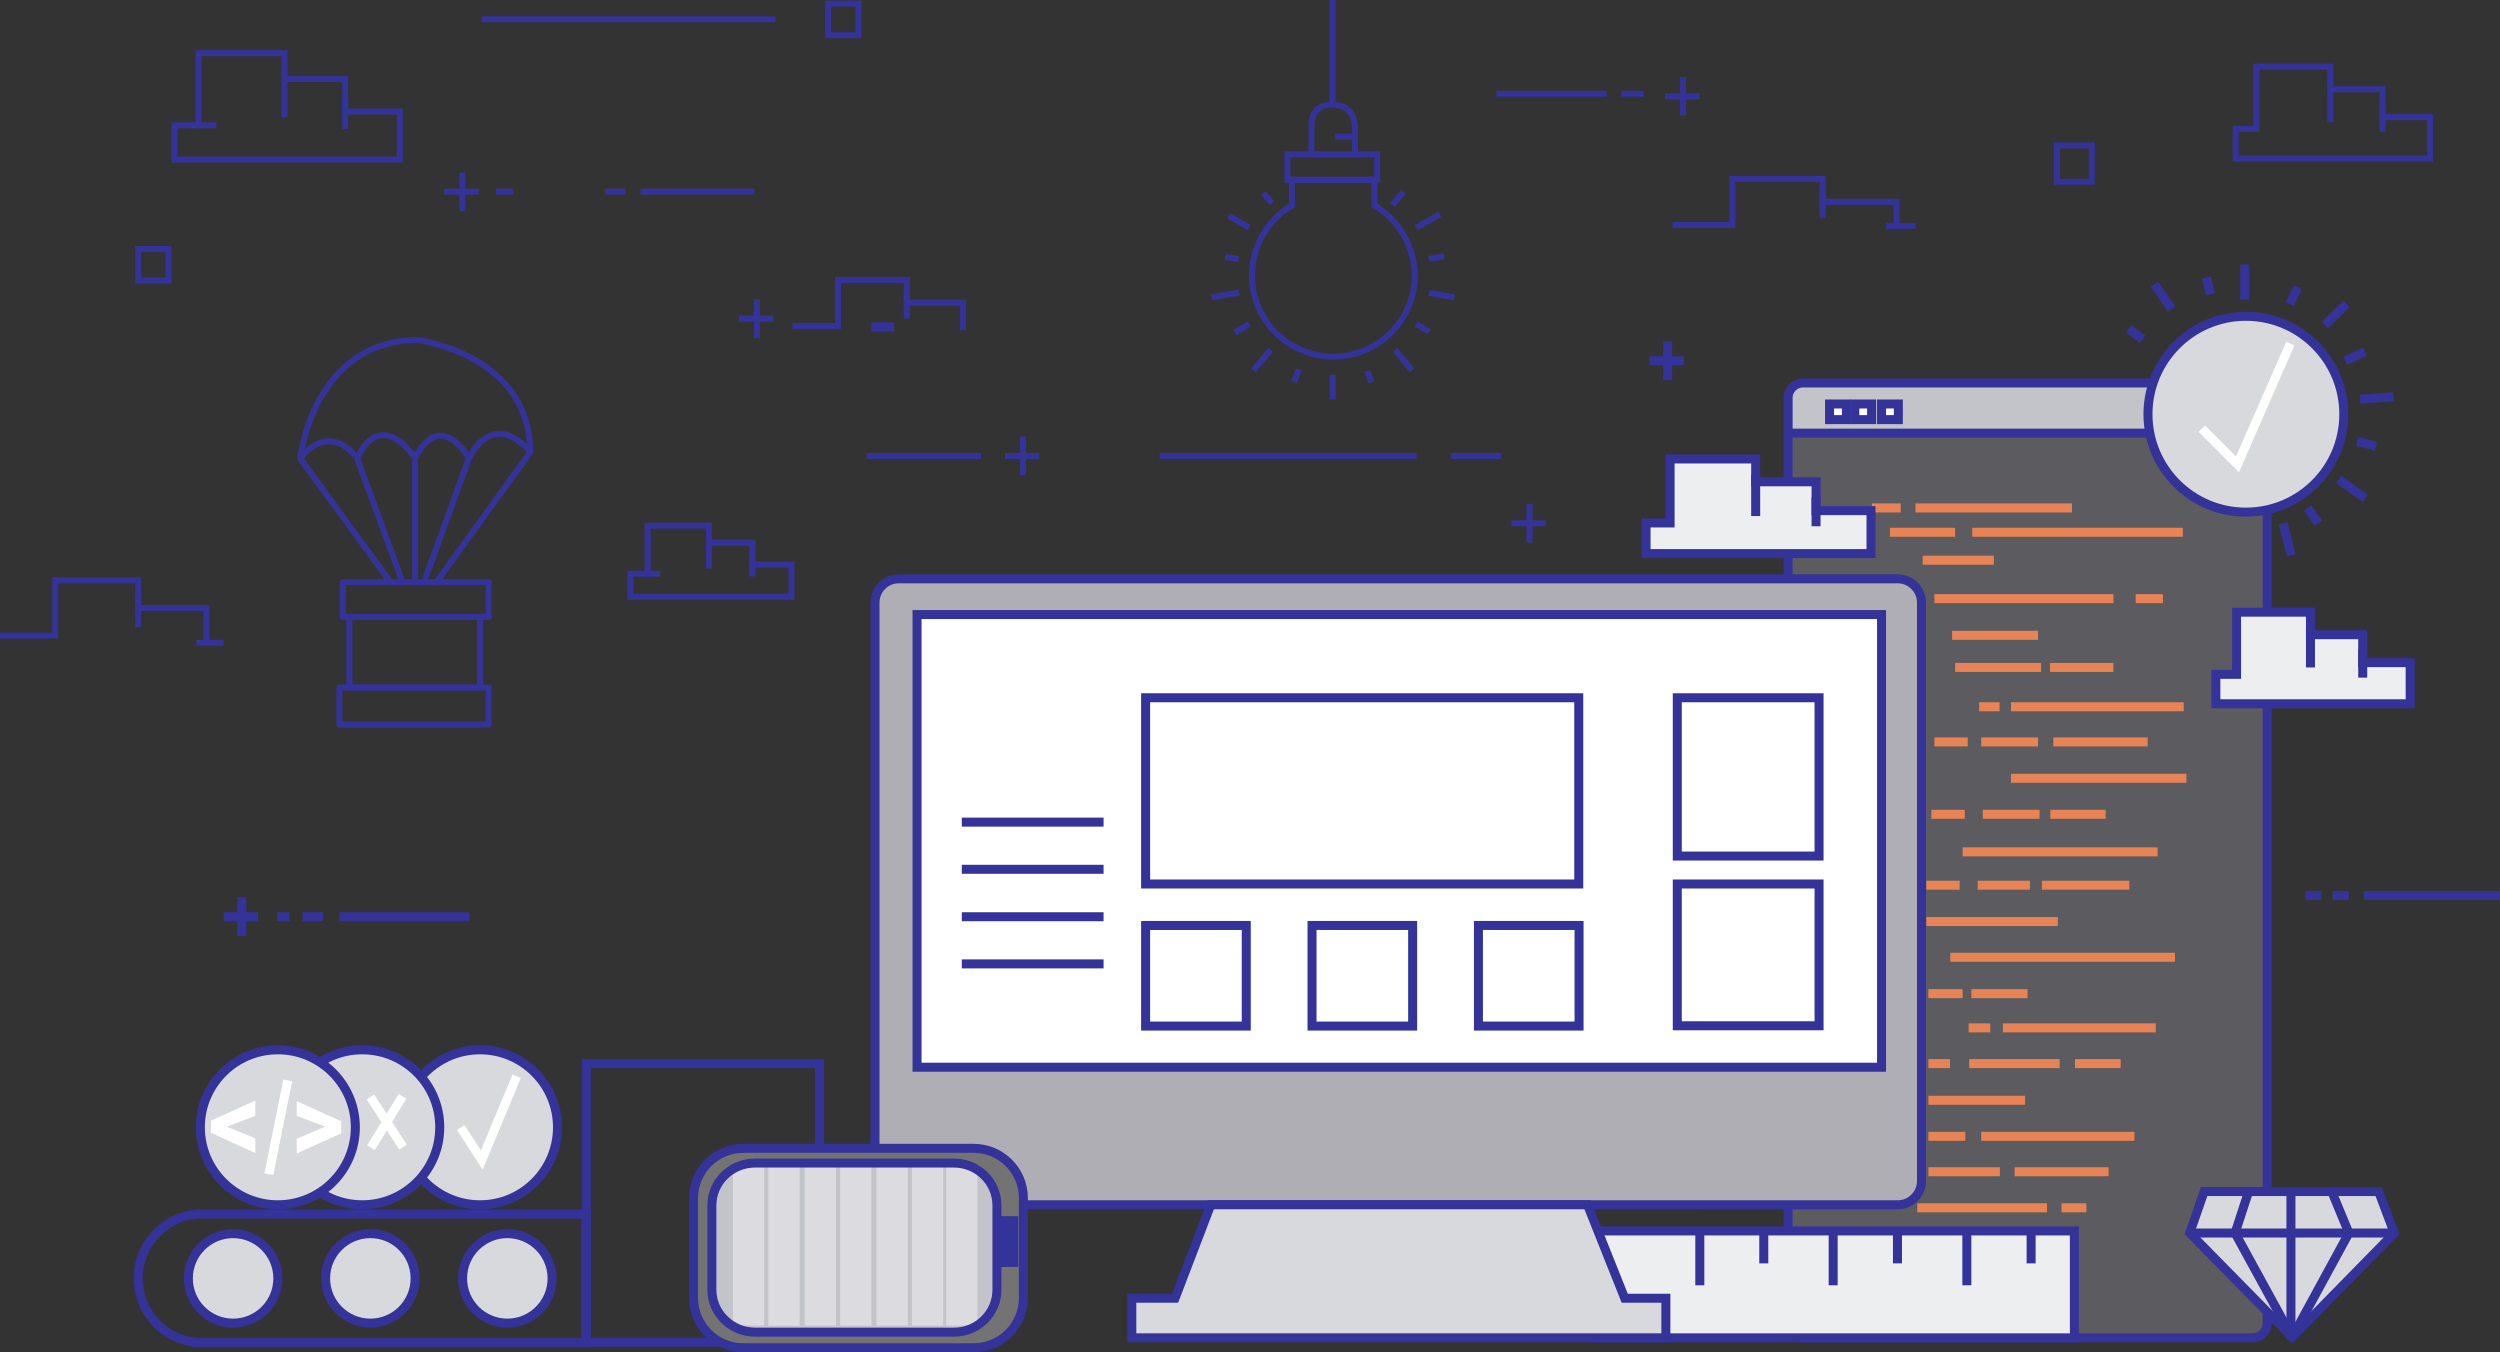 <svg version="1.1" class="img-responsive-SVG servicios_icono" id="servicios_icono5" 
	 xmlns="http://www.w3.org/2000/svg" xmlns:xlink="http://www.w3.org/1999/xlink" xmlns:a="http://ns.adobe.com/AdobeSVGViewerExtensions/3.0/"
	 x="0px" y="0px" width="832.3px" height="450.2px" viewBox="0 0 832.3 450.2" enable-background="new 0 0 832.3 450.2"
	 xml:space="preserve" preserveAspectRatio="xMinYMin">
<rect x="0" y="0" width="832.3" height="450.2" fill="#333333" stroke="none"/>
<defs>
</defs>
<line fill="none" stroke="#E88356" stroke-width="3" stroke-miterlimit="10" x1="676.5" y1="426.2" x2="727.4" y2="426.2"/>
<rect x="331" y="236.5" fill="#F2F2F2" stroke="#333399" stroke-width="3" stroke-miterlimit="10" width="29.9" height="20.7"/>
<rect x="195.2" y="354.1" fill="none" stroke="#333399" stroke-width="3" stroke-miterlimit="10" width="77.6" height="92.8"/>
<circle fill="#434041" stroke="#333399" stroke-width="3" stroke-miterlimit="10" cx="361.9" cy="246.8" r="14.5"/>
<rect x="381.4" y="207.7" fill="#434041" stroke="#333399" stroke-width="3" stroke-miterlimit="10" width="9.4" height="78.7"/>
<line fill="none" stroke="#333399" stroke-width="3" stroke-miterlimit="10" x1="320.2" y1="337.6" x2="343.8" y2="337.6"/>
<line fill="none" stroke="#333399" stroke-width="2" stroke-miterlimit="10" x1="443.6" y1="34.8" x2="443.6" y2="0"/>
<path fill="none" stroke="#333399" stroke-width="2" stroke-miterlimit="10" d="M457.6,68.4v-8.5h-27.5v8.5
	c-8,4.7-13.3,13.4-13.3,23.3c0,14.9,12.1,27,27.1,27c14.9,0,27.1-12.1,27.1-27C470.9,81.8,465.5,73.1,457.6,68.4z"/>
<rect x="428.6" y="51.4" fill="none" stroke="#333399" stroke-width="2" stroke-miterlimit="10" width="29.9" height="8.4"/>
<line fill="none" stroke="#333399" stroke-width="2" stroke-miterlimit="10" x1="498.2" y1="31.2" x2="534.9" y2="31.2"/>
<line fill="none" stroke="#333399" stroke-width="2" stroke-miterlimit="10" x1="539.8" y1="31.2" x2="547.1" y2="31.2"/>
<line fill="none" stroke="#333399" stroke-width="2" stroke-miterlimit="10" x1="386.1" y1="151.8" x2="471.6" y2="151.8"/>
<line fill="none" stroke="#333399" stroke-width="2" stroke-miterlimit="10" x1="483" y1="151.8" x2="499.8" y2="151.8"/>
<line fill="none" stroke="#333399" stroke-width="2" stroke-miterlimit="10" x1="288.5" y1="151.8" x2="326.6" y2="151.8"/>
<line fill="none" stroke="#333399" stroke-width="2" stroke-miterlimit="10" x1="213.2" y1="63.8" x2="251.2" y2="63.8"/>
<line fill="none" stroke="#333399" stroke-width="2" stroke-miterlimit="10" x1="160.4" y1="6.4" x2="258.2" y2="6.4"/>
<line fill="none" stroke="#333399" stroke-width="2" stroke-miterlimit="10" x1="165.1" y1="63.8" x2="170.9" y2="63.8"/>
<line fill="none" stroke="#333399" stroke-width="2" stroke-miterlimit="10" x1="201.5" y1="63.8" x2="208.3" y2="63.8"/>
<rect x="275.7" y="1.2" fill="none" stroke="#333399" stroke-width="2" stroke-miterlimit="10" width="10.1" height="10.5"/>
<rect x="46" y="82.9" fill="none" stroke="#333399" stroke-width="2" stroke-miterlimit="10" width="10.1" height="10.5"/>
<rect x="684.8" y="48.4" fill="none" stroke="#333399" stroke-width="2" stroke-miterlimit="10" width="11.6" height="12.1"/>
<path fill="none" stroke="#333399" stroke-width="3" stroke-miterlimit="10" d="M65.2,404.1v0.1C54.4,405.4,46,414.5,46,425.6
	c0,11.1,8.4,20.2,19.2,21.3v0.1h129.9v-42.8H65.2z"/>
<circle fill="#D7D9DD" stroke="#333399" stroke-width="3" stroke-miterlimit="10" cx="159.8" cy="375.3" r="25.8"/>
<line fill="none" stroke="#333399" stroke-width="3" stroke-miterlimit="10" x1="92.3" y1="305.2" x2="96.4" y2="305.2"/>
<line fill="none" stroke="#333399" stroke-width="3" stroke-miterlimit="10" x1="100.7" y1="305.2" x2="107.5" y2="305.2"/>
<line fill="none" stroke="#333399" stroke-width="3" stroke-miterlimit="10" x1="113" y1="305.2" x2="156.3" y2="305.2"/>
<g>
	<path fill="none" stroke="#333399" stroke-width="2" stroke-linejoin="round" stroke-miterlimit="10" d="M99.9,152.6
		c0,0,4.4-39.4,39.3-39.4c0,0,37.3,4.8,37.3,37.3c0,0-11.2-14.9-20.4,2c0,0-9.4-16.7-17.9,0c0,0-11-17.2-19.3,0
		C118.9,152.6,110.5,139.8,99.9,152.6z"/>
	
		<line fill="none" stroke="#333399" stroke-width="2" stroke-linejoin="round" stroke-miterlimit="10" x1="99.9" y1="152.6" x2="130" y2="193.8"/>
	
		<line fill="none" stroke="#333399" stroke-width="2" stroke-linejoin="round" stroke-miterlimit="10" x1="118.9" y1="152.6" x2="134" y2="193.8"/>
	
		<line fill="none" stroke="#333399" stroke-width="2" stroke-linejoin="round" stroke-miterlimit="10" x1="138.2" y1="152.6" x2="138.2" y2="194.5"/>
	
		<line fill="none" stroke="#333399" stroke-width="2" stroke-linejoin="round" stroke-miterlimit="10" x1="156.1" y1="152.6" x2="140.9" y2="194.5"/>
	
		<line fill="none" stroke="#333399" stroke-width="2" stroke-linejoin="round" stroke-miterlimit="10" x1="176.5" y1="150.6" x2="144.8" y2="194.5"/>
	
		<rect x="114.1" y="193.8" fill="none" stroke="#333399" stroke-width="2" stroke-linejoin="round" stroke-miterlimit="10" width="48.6" height="11.6"/>
	
		<rect x="116.3" y="205.4" fill="none" stroke="#333399" stroke-width="2" stroke-linejoin="round" stroke-miterlimit="10" width="43.5" height="23.5"/>
	
		<rect x="113" y="228.9" fill="none" stroke="#333399" stroke-width="2" stroke-linejoin="round" stroke-miterlimit="10" width="49.7" height="12.3"/>
</g>
<line fill="none" stroke="#333399" stroke-width="3" stroke-miterlimit="10" x1="600.2" y1="423.2" x2="600.2" y2="409.8"/>
<line fill="none" stroke="#333399" stroke-width="3" stroke-miterlimit="10" x1="627.8" y1="423.9" x2="627.8" y2="409.8"/>
<line fill="none" stroke="#333399" stroke-width="3" stroke-miterlimit="10" x1="655.3" y1="423.9" x2="655.3" y2="409.8"/>
<line fill="none" stroke="#333399" stroke-width="3" stroke-miterlimit="10" x1="682.7" y1="423.9" x2="682.7" y2="409.8"/>
<line fill="none" stroke="#333399" stroke-width="3" stroke-miterlimit="10" x1="572.4" y1="423.9" x2="572.4" y2="409.8"/>
<g>
	<g id="XMLID_1_">
		<g>
			<path fill="#5C5B5F" d="M754.8,144.2v296.3c0,2.7-2.2,4.9-4.9,4.9H600.2c-2.7,0-4.9-2.2-4.9-4.9V144.2H754.8z"/>
			<path fill="#C3C4CA" d="M754.8,132.4v11.8H595.3v-11.8c0-2.7,2.2-4.9,4.9-4.9h149.6C752.6,127.5,754.8,129.7,754.8,132.4z"/>
		</g>
		<g>
			<path fill="none" stroke="#333399" stroke-width="3" stroke-miterlimit="10" d="M754.8,144.2v296.3c0,2.7-2.2,4.9-4.9,4.9H600.2
				c-2.7,0-4.9-2.2-4.9-4.9V144.2v-11.8c0-2.7,2.2-4.9,4.9-4.9h149.6c2.7,0,4.9,2.2,4.9,4.9V144.2z"/>
			<line fill="none" stroke="#333399" stroke-width="3" stroke-miterlimit="10" x1="595.3" y1="144.2" x2="754.8" y2="144.2"/>
		</g>
	</g>
</g>
<rect x="609.1" y="134.5" fill="#FFFFFF" stroke="#333399" stroke-width="3" stroke-miterlimit="10" width="5.6" height="5.2"/>
<rect x="617.5" y="134.5" fill="#FFFFFF" stroke="#333399" stroke-width="3" stroke-miterlimit="10" width="5.6" height="5.2"/>
<rect x="626.4" y="134.5" fill="#FFFFFF" stroke="#333399" stroke-width="3" stroke-miterlimit="10" width="5.6" height="5.2"/>
<circle fill="#D7D9DD" stroke="#333399" stroke-width="3" stroke-miterlimit="10" cx="747.7" cy="137.9" r="32.6"/>
<path fill="none" stroke="#333399" stroke-width="2" stroke-miterlimit="10" d="M436.6,51.4v-9.9c0,0-0.2-6.7,6.7-6.7
	c0,0,7.8-0.5,7.8,7.8v8.8H436.6z"/>
<line fill="none" stroke="#333399" stroke-width="2" stroke-miterlimit="10" x1="444.5" y1="45.5" x2="451.1" y2="45.5"/>
<line fill="none" stroke="#333399" stroke-width="2" stroke-miterlimit="10" x1="627.9" y1="75.2" x2="637.7" y2="75.2"/>
<g>
	<line fill="none" stroke="#333399" stroke-width="2" stroke-miterlimit="10" x1="560.3" y1="25.6" x2="560.3" y2="38.5"/>
	<line fill="none" stroke="#333399" stroke-width="2" stroke-miterlimit="10" x1="554.3" y1="32.1" x2="565.8" y2="32.1"/>
</g>
<g>
	<line fill="none" stroke="#333399" stroke-width="3" stroke-miterlimit="10" x1="555.2" y1="113.6" x2="555.2" y2="126.5"/>
	<line fill="none" stroke="#333399" stroke-width="3" stroke-miterlimit="10" x1="549.2" y1="120.1" x2="560.6" y2="120.1"/>
</g>
<g>
	<line fill="none" stroke="#333399" stroke-width="2" stroke-miterlimit="10" x1="340.6" y1="145.3" x2="340.6" y2="158.2"/>
	<line fill="none" stroke="#333399" stroke-width="2" stroke-miterlimit="10" x1="334.6" y1="151.8" x2="346" y2="151.8"/>
</g>
<g>
	<line fill="none" stroke="#333399" stroke-width="3" stroke-miterlimit="10" x1="80.5" y1="298.7" x2="80.5" y2="311.6"/>
	<line fill="none" stroke="#333399" stroke-width="3" stroke-miterlimit="10" x1="74.5" y1="305.2" x2="85.9" y2="305.2"/>
</g>
<g>
	<line fill="none" stroke="#333399" stroke-width="2" stroke-miterlimit="10" x1="153.9" y1="57.4" x2="153.9" y2="70.3"/>
	<line fill="none" stroke="#333399" stroke-width="2" stroke-miterlimit="10" x1="147.9" y1="63.8" x2="159.4" y2="63.8"/>
</g>
<g>
	<line fill="none" stroke="#333399" stroke-width="2" stroke-miterlimit="10" x1="252" y1="99.7" x2="252" y2="112.6"/>
	<line fill="none" stroke="#333399" stroke-width="2" stroke-miterlimit="10" x1="246" y1="106.1" x2="257.4" y2="106.1"/>
</g>
<g>
	<polygon fill="none" stroke="#333399" stroke-width="2" stroke-miterlimit="10" points="58.1,53.1 133.1,53.1 133.1,37.1 
		114.9,37.1 114.9,26.3 94.7,26.3 94.7,17.7 66.1,17.7 66.1,41.7 58.1,41.7 	"/>
	<line fill="none" stroke="#333399" stroke-width="2" stroke-miterlimit="10" x1="94.7" y1="39.1" x2="94.7" y2="23.7"/>
	<line fill="none" stroke="#333399" stroke-width="2" stroke-miterlimit="10" x1="114.9" y1="32.1" x2="114.9" y2="42.9"/>
	<line fill="none" stroke="#333399" stroke-width="2" stroke-miterlimit="10" x1="64.5" y1="41.7" x2="72" y2="41.7"/>
</g>
<g>
	<polygon fill="none" stroke="#333399" stroke-width="2" stroke-miterlimit="10" points="209.9,198.7 263.5,198.7 263.5,188 
		250.5,188 250.5,180.7 236,180.7 236,175 215.6,175 215.6,191 209.9,191 	"/>
	<line fill="none" stroke="#333399" stroke-width="2" stroke-miterlimit="10" x1="236" y1="189.3" x2="236" y2="178.9"/>
	<line fill="none" stroke="#333399" stroke-width="2" stroke-miterlimit="10" x1="250.5" y1="184.6" x2="250.5" y2="191.9"/>
	<line fill="none" stroke="#333399" stroke-width="2" stroke-miterlimit="10" x1="214.4" y1="191" x2="219.8" y2="191"/>
</g>
<g>
	<polygon fill="none" stroke="#333399" stroke-width="2" stroke-miterlimit="10" points="744.3,52.8 809,52.8 809,39 793.2,39 
		793.2,29.7 775.8,29.7 775.8,22.2 751.2,22.2 751.2,42.9 744.3,42.9 	"/>
	<line fill="none" stroke="#333399" stroke-width="2" stroke-miterlimit="10" x1="775.8" y1="40.7" x2="775.8" y2="27.4"/>
	<line fill="none" stroke="#333399" stroke-width="2" stroke-miterlimit="10" x1="793.2" y1="34.6" x2="793.2" y2="44"/>
</g>
<g>
	<polygon fill="#EDEEF0" stroke="#333399" stroke-width="3" stroke-miterlimit="10" points="737.7,234.3 802.4,234.3 802.4,220.6 
		786.6,220.6 786.6,211.3 769.2,211.3 769.2,203.8 744.6,203.8 744.6,224.5 737.7,224.5 	"/>
	<line fill="#EDEEF0" stroke="#333399" stroke-width="3" stroke-miterlimit="10" x1="769.2" y1="222.2" x2="769.2" y2="208.9"/>
	<line fill="#EDEEF0" stroke="#333399" stroke-width="3" stroke-miterlimit="10" x1="786.6" y1="216.2" x2="786.6" y2="225.6"/>
</g>
<g>
	<polyline fill="none" stroke="#333399" stroke-width="2" stroke-miterlimit="10" points="556.8,74.9 576.7,74.9 576.7,59.6 
		606.8,59.6 606.8,67.2 631.4,67.2 631.4,76.3 	"/>
	<line fill="none" stroke="#333399" stroke-width="2" stroke-miterlimit="10" x1="606.8" y1="63.8" x2="606.8" y2="72.5"/>
</g>
<line fill="none" stroke="#333399" stroke-width="3" stroke-miterlimit="10" x1="290.1" y1="108.8" x2="297.7" y2="108.8"/>
<g>
	<polyline fill="none" stroke="#333399" stroke-width="2" stroke-miterlimit="10" points="263.8,108.5 279,108.5 279,93.2 
		301.9,93.2 301.9,100.8 320.6,100.8 320.6,109.9 	"/>
	<line fill="none" stroke="#333399" stroke-width="2" stroke-miterlimit="10" x1="301.9" y1="97.4" x2="301.9" y2="106.1"/>
</g>
<line fill="none" stroke="#333399" stroke-width="2" stroke-miterlimit="10" x1="65.4" y1="214" x2="74.5" y2="214"/>
<g>
	<polyline fill="none" stroke="#333399" stroke-width="2" stroke-miterlimit="10" points="0,211.6 18.4,211.6 18.4,193.2 46,193.2 
		46,202.4 68.7,202.4 68.7,213.3 	"/>
	<line fill="none" stroke="#333399" stroke-width="2" stroke-miterlimit="10" x1="46" y1="198.3" x2="46" y2="208.8"/>
</g>
<g>
	<line fill="none" stroke="#333399" stroke-width="2" stroke-miterlimit="10" x1="420.6" y1="64.3" x2="423.5" y2="67.7"/>
	<line fill="none" stroke="#333399" stroke-width="2" stroke-miterlimit="10" x1="409" y1="71.8" x2="415.9" y2="75.8"/>
	<line fill="none" stroke="#333399" stroke-width="2" stroke-miterlimit="10" x1="407.9" y1="85.5" x2="412.4" y2="86.3"/>
	<line fill="none" stroke="#333399" stroke-width="2" stroke-miterlimit="10" x1="403.3" y1="99" x2="412.5" y2="97.4"/>
	<line fill="none" stroke="#333399" stroke-width="2" stroke-miterlimit="10" x1="411.1" y1="110.7" x2="415.9" y2="107.9"/>
	<line fill="none" stroke="#333399" stroke-width="2" stroke-miterlimit="10" x1="417.3" y1="123.3" x2="423" y2="116.5"/>
	<line fill="none" stroke="#333399" stroke-width="2" stroke-miterlimit="10" x1="430.9" y1="127.1" x2="432.4" y2="123"/>
	<line fill="none" stroke="#333399" stroke-width="2" stroke-miterlimit="10" x1="443.7" y1="132.9" x2="443.7" y2="124.8"/>
	<line fill="none" stroke="#333399" stroke-width="2" stroke-miterlimit="10" x1="456.6" y1="127.3" x2="455.2" y2="123.5"/>
	<line fill="none" stroke="#333399" stroke-width="2" stroke-miterlimit="10" x1="470.1" y1="123.3" x2="464.5" y2="116.5"/>
	<line fill="none" stroke="#333399" stroke-width="2" stroke-miterlimit="10" x1="475.8" y1="110.4" x2="471.5" y2="107.9"/>
	<line fill="none" stroke="#333399" stroke-width="2" stroke-miterlimit="10" x1="484.2" y1="99" x2="475.7" y2="97.5"/>
	<line fill="none" stroke="#333399" stroke-width="2" stroke-miterlimit="10" x1="480.8" y1="85.3" x2="475.7" y2="86.2"/>
	<line fill="none" stroke="#333399" stroke-width="2" stroke-miterlimit="10" x1="479.3" y1="71.3" x2="471.5" y2="75.8"/>
	<line fill="none" stroke="#333399" stroke-width="2" stroke-miterlimit="10" x1="467.3" y1="63.8" x2="463.6" y2="68.2"/>
</g>
<g>
	<line fill="none" stroke="#333399" stroke-width="3" stroke-miterlimit="10" x1="765" y1="95.6" x2="762.3" y2="101.3"/>
	<line fill="none" stroke="#333399" stroke-width="3" stroke-miterlimit="10" x1="747.3" y1="88.1" x2="747.3" y2="99.8"/>
	<line fill="none" stroke="#333399" stroke-width="3" stroke-miterlimit="10" x1="734.5" y1="92.4" x2="735.9" y2="97.9"/>
	<line fill="none" stroke="#333399" stroke-width="3" stroke-miterlimit="10" x1="717.3" y1="94.6" x2="723" y2="102.9"/>
	<line fill="none" stroke="#333399" stroke-width="3" stroke-miterlimit="10" x1="708.7" y1="109.5" x2="713.3" y2="112.9"/>
	<line fill="none" stroke="#333399" stroke-width="3" stroke-miterlimit="10" x1="762.8" y1="184.8" x2="760.1" y2="174.2"/>
	<line fill="none" stroke="#333399" stroke-width="3" stroke-miterlimit="10" x1="771.8" y1="174.2" x2="768.3" y2="169.1"/>
	<line fill="none" stroke="#333399" stroke-width="3" stroke-miterlimit="10" x1="787.4" y1="165.9" x2="778.6" y2="159.6"/>
	<line fill="none" stroke="#333399" stroke-width="3" stroke-miterlimit="10" x1="791" y1="148.6" x2="784.7" y2="146.9"/>
	<line fill="none" stroke="#333399" stroke-width="3" stroke-miterlimit="10" x1="796.8" y1="132.1" x2="785.7" y2="132.9"/>
	<line fill="none" stroke="#333399" stroke-width="3" stroke-miterlimit="10" x1="787.4" y1="117.1" x2="780.8" y2="120.1"/>
	<line fill="none" stroke="#333399" stroke-width="3" stroke-miterlimit="10" x1="781.2" y1="101.2" x2="774" y2="108.2"/>
</g>
<g>
	<polygon fill="#D7D9DD" stroke="#333399" stroke-width="3" stroke-miterlimit="10" points="729,410.5 733.8,396.7 791.9,396.7 
		797.1,410.5 763.1,445.2 	"/>
	<line fill="#D7D9DD" stroke="#333399" stroke-width="3" stroke-miterlimit="10" x1="729" y1="410.5" x2="797.1" y2="410.5"/>
	<line fill="#D7D9DD" stroke="#333399" stroke-width="3" stroke-miterlimit="10" x1="776.3" y1="396.7" x2="782" y2="410.5"/>
	<line fill="#D7D9DD" stroke="#333399" stroke-width="3" stroke-miterlimit="10" x1="748.6" y1="396.7" x2="744.1" y2="410.5"/>
	<line fill="#D7D9DD" stroke="#333399" stroke-width="3" stroke-miterlimit="10" x1="744.1" y1="410.5" x2="763.1" y2="445.2"/>
	<line fill="#D7D9DD" stroke="#333399" stroke-width="3" stroke-miterlimit="10" x1="763.1" y1="445.2" x2="782" y2="410.5"/>
	<line fill="#D7D9DD" stroke="#333399" stroke-width="3" stroke-miterlimit="10" x1="762.7" y1="396.7" x2="762.7" y2="446.1"/>
</g>
<line fill="none" stroke="#333399" stroke-width="3" stroke-miterlimit="10" x1="767.5" y1="298.1" x2="772.9" y2="298.1"/>
<line fill="none" stroke="#333399" stroke-width="3" stroke-miterlimit="10" x1="776.6" y1="298.1" x2="782" y2="298.1"/>
<line fill="none" stroke="#333399" stroke-width="3" stroke-miterlimit="10" x1="786.9" y1="298.1" x2="832.3" y2="298.1"/>
<line fill="none" stroke="#E88356" stroke-width="3" stroke-miterlimit="10" x1="623.2" y1="169.1" x2="632.8" y2="169.1"/>
<g>
	<rect x="532" y="409.8" fill="#EDEEF0" stroke="#333399" stroke-width="3" stroke-miterlimit="10" width="158.6" height="35.6"/>
	<line fill="none" stroke="#E88356" stroke-width="3" stroke-miterlimit="10" x1="637.7" y1="169.1" x2="689.8" y2="169.1"/>
	<line fill="none" stroke="#E88356" stroke-width="3" stroke-miterlimit="10" x1="656.6" y1="177.2" x2="726.7" y2="177.2"/>
	<line fill="none" stroke="#E88356" stroke-width="3" stroke-miterlimit="10" x1="629.2" y1="177.2" x2="650.9" y2="177.2"/>
	<line fill="none" stroke="#E88356" stroke-width="3" stroke-miterlimit="10" x1="640.1" y1="186.5" x2="663.8" y2="186.5"/>
	<line fill="none" stroke="#E88356" stroke-width="3" stroke-miterlimit="10" x1="644" y1="199.3" x2="703.6" y2="199.3"/>
	<line fill="none" stroke="#E88356" stroke-width="3" stroke-miterlimit="10" x1="711" y1="199.3" x2="720.1" y2="199.3"/>
	<line fill="none" stroke="#E88356" stroke-width="3" stroke-miterlimit="10" x1="650.9" y1="222.2" x2="679.5" y2="222.2"/>
	<line fill="none" stroke="#E88356" stroke-width="3" stroke-miterlimit="10" x1="682.5" y1="222.2" x2="703.6" y2="222.2"/>
	<line fill="none" stroke="#E88356" stroke-width="3" stroke-miterlimit="10" x1="658.9" y1="235.3" x2="665.7" y2="235.3"/>
	<line fill="none" stroke="#E88356" stroke-width="3" stroke-miterlimit="10" x1="644" y1="247" x2="655.1" y2="247"/>
	<line fill="none" stroke="#E88356" stroke-width="3" stroke-miterlimit="10" x1="659.6" y1="247" x2="678.5" y2="247"/>
	<line fill="none" stroke="#E88356" stroke-width="3" stroke-miterlimit="10" x1="683.6" y1="247" x2="715" y2="247"/>
	<line fill="none" stroke="#E88356" stroke-width="3" stroke-miterlimit="10" x1="643" y1="271.1" x2="654.1" y2="271.1"/>
	<line fill="none" stroke="#E88356" stroke-width="3" stroke-miterlimit="10" x1="660.1" y1="271.1" x2="679" y2="271.1"/>
	<line fill="none" stroke="#E88356" stroke-width="3" stroke-miterlimit="10" x1="682.6" y1="271.1" x2="701" y2="271.1"/>
	<line fill="none" stroke="#E88356" stroke-width="3" stroke-miterlimit="10" x1="641.3" y1="294.7" x2="652.4" y2="294.7"/>
	<line fill="none" stroke="#E88356" stroke-width="3" stroke-miterlimit="10" x1="658.4" y1="294.7" x2="675.8" y2="294.7"/>
	<line fill="none" stroke="#E88356" stroke-width="3" stroke-miterlimit="10" x1="642" y1="330.8" x2="653.4" y2="330.8"/>
	<line fill="none" stroke="#E88356" stroke-width="3" stroke-miterlimit="10" x1="656.3" y1="330.8" x2="675" y2="330.8"/>
	<line fill="none" stroke="#E88356" stroke-width="3" stroke-miterlimit="10" x1="642" y1="366.3" x2="674.2" y2="366.3"/>
	<line fill="none" stroke="#E88356" stroke-width="3" stroke-miterlimit="10" x1="655.4" y1="342.2" x2="662.6" y2="342.2"/>
	<line fill="none" stroke="#E88356" stroke-width="3" stroke-miterlimit="10" x1="642" y1="354.1" x2="649.2" y2="354.1"/>
	<line fill="none" stroke="#E88356" stroke-width="3" stroke-miterlimit="10" x1="642" y1="378.3" x2="654.3" y2="378.3"/>
	<line fill="none" stroke="#E88356" stroke-width="3" stroke-miterlimit="10" x1="686.3" y1="402.1" x2="694.6" y2="402.1"/>
	<line fill="none" stroke="#E88356" stroke-width="3" stroke-miterlimit="10" x1="659.6" y1="378.3" x2="710.6" y2="378.3"/>
	<line fill="none" stroke="#E88356" stroke-width="3" stroke-miterlimit="10" x1="642" y1="390.1" x2="665.8" y2="390.1"/>
	<line fill="none" stroke="#E88356" stroke-width="3" stroke-miterlimit="10" x1="670.7" y1="390.1" x2="702" y2="390.1"/>
	<line fill="none" stroke="#E88356" stroke-width="3" stroke-miterlimit="10" x1="638.3" y1="402.1" x2="681.5" y2="402.1"/>
	<line fill="none" stroke="#E88356" stroke-width="3" stroke-miterlimit="10" x1="666.8" y1="342.2" x2="717.7" y2="342.2"/>
	<line fill="none" stroke="#E88356" stroke-width="3" stroke-miterlimit="10" x1="655.6" y1="354.1" x2="685.7" y2="354.1"/>
	<line fill="none" stroke="#E88356" stroke-width="3" stroke-miterlimit="10" x1="690.8" y1="354.1" x2="706" y2="354.1"/>
	<line fill="none" stroke="#E88356" stroke-width="3" stroke-miterlimit="10" x1="679.8" y1="294.7" x2="708.9" y2="294.7"/>
	<line fill="none" stroke="#E88356" stroke-width="3" stroke-miterlimit="10" x1="669.5" y1="259.1" x2="727.9" y2="259.1"/>
	<line fill="none" stroke="#E88356" stroke-width="3" stroke-miterlimit="10" x1="653.4" y1="283.6" x2="718.3" y2="283.6"/>
	<line fill="none" stroke="#E88356" stroke-width="3" stroke-miterlimit="10" x1="649.3" y1="318.7" x2="724.1" y2="318.7"/>
	<line fill="none" stroke="#E88356" stroke-width="3" stroke-miterlimit="10" x1="641.3" y1="306.8" x2="685.1" y2="306.8"/>
	<line fill="none" stroke="#E88356" stroke-width="3" stroke-miterlimit="10" x1="669.5" y1="235.3" x2="727" y2="235.3"/>
	<line fill="none" stroke="#E88356" stroke-width="3" stroke-miterlimit="10" x1="649.9" y1="211.5" x2="678.5" y2="211.5"/>
</g>
<rect x="381.4" y="234.3" fill="none" stroke="#333399" stroke-width="3" stroke-miterlimit="10" width="144.2" height="62.6"/>
<path fill="#AFAEB4" stroke="#333399" stroke-width="3" stroke-miterlimit="10" d="M639.7,393.2c0,4.3-3.5,7.9-7.9,7.9H299.2
	c-4.3,0-7.9-3.5-7.9-7.9V200.6c0-4.3,3.5-7.9,7.9-7.9h332.6c4.3,0,7.9,3.5,7.9,7.9V393.2z"/>
<rect x="305.3" y="204.6" fill="#FFFFFF" stroke="#333399" stroke-width="3" stroke-miterlimit="10" width="321.1" height="150.7"/>
<line fill="none" stroke="#333399" stroke-width="3" stroke-miterlimit="10" x1="320.2" y1="273.7" x2="367.4" y2="273.7"/>
<line fill="none" stroke="#333399" stroke-width="3" stroke-miterlimit="10" x1="320.2" y1="289.4" x2="367.4" y2="289.4"/>
<line fill="none" stroke="#333399" stroke-width="3" stroke-miterlimit="10" x1="320.2" y1="305.2" x2="367.4" y2="305.2"/>
<line fill="none" stroke="#333399" stroke-width="3" stroke-miterlimit="10" x1="320.2" y1="320.9" x2="367.4" y2="320.9"/>
<rect x="381.4" y="308.1" fill="none" stroke="#333399" stroke-width="3" stroke-miterlimit="10" width="33.5" height="33.5"/>
<rect x="436.8" y="308.1" fill="none" stroke="#333399" stroke-width="3" stroke-miterlimit="10" width="33.5" height="33.5"/>
<rect x="492.2" y="308.1" fill="none" stroke="#333399" stroke-width="3" stroke-miterlimit="10" width="33.5" height="33.5"/>
<rect x="558.4" y="294.3" fill="none" stroke="#333399" stroke-width="3" stroke-miterlimit="10" width="47.2" height="47.2"/>
<rect x="558.4" y="232.3" fill="none" stroke="#333399" stroke-width="3" stroke-miterlimit="10" width="47.2" height="52.7"/>
<rect x="381.4" y="232.3" fill="none" stroke="#333399" stroke-width="3" stroke-miterlimit="10" width="144.2" height="62"/>
<g>
	<line fill="none" stroke="#333399" stroke-width="2" stroke-miterlimit="10" x1="509.2" y1="167.7" x2="509.2" y2="180.6"/>
	<line fill="none" stroke="#333399" stroke-width="2" stroke-miterlimit="10" x1="503.2" y1="174.2" x2="514.6" y2="174.2"/>
</g>
<g>
	<polygon fill="#EDEEF0" stroke="#333399" stroke-width="3" stroke-miterlimit="10" points="548,184.3 622.9,184.3 622.9,170 
		604.6,170 604.6,160.4 584.5,160.4 584.5,152.8 556,152.8 556,174.1 548,174.1 	"/>
	<line fill="#EDEEF0" stroke="#333399" stroke-width="3" stroke-miterlimit="10" x1="584.5" y1="171.8" x2="584.5" y2="158.1"/>
	<line fill="#EDEEF0" stroke="#333399" stroke-width="3" stroke-miterlimit="10" x1="604.6" y1="165.6" x2="604.6" y2="175.2"/>
</g>
<polygon fill="#D7D9DD" stroke="#333399" stroke-width="3" stroke-miterlimit="10" points="528.5,401.1 540.9,432.2 554.6,432.2 
	554.6,445.4 376.8,445.4 376.8,432.2 391.2,432.2 403.1,401.1 "/>
<ellipse fill="#C3C4CA" stroke="#333399" stroke-width="3" stroke-miterlimit="10" cx="335.7" cy="409.8" rx="1.8" ry="5.7"/>
<rect x="235.7" y="385.9" fill="#C3C4CA" width="100.2" height="57.4"/>
<g>
	<rect x="244" y="387.8" fill="#DCDCE0" width="10.4" height="53.5"/>
	<rect x="255.8" y="387.8" fill="#DCDCE0" width="10.4" height="53.5"/>
	<rect x="267.9" y="387.8" fill="#DCDCE0" width="10.4" height="53.5"/>
	<rect x="279.7" y="387.8" fill="#DCDCE0" width="10.4" height="53.5"/>
	<rect x="291.8" y="387.8" fill="#DCDCE0" width="10.4" height="53.5"/>
	<rect x="303.6" y="387.8" fill="#DCDCE0" width="10.4" height="53.5"/>
	<rect x="315" y="387.8" fill="#DCDCE0" width="10.4" height="53.5"/>
</g>
<path fill="#737373" stroke="#333399" stroke-width="3" stroke-miterlimit="10" d="M324.1,382.3h-76.6c-9.2,0-16.6,7.4-16.6,16.6
	v33.2c0,9.2,7.4,16.6,16.6,16.6h76.6c9.2,0,16.6-7.4,16.6-16.6v-33.2C340.7,389.7,333.3,382.3,324.1,382.3z M331.9,429.4
	c0,7.8-6.4,14.1-14.3,14.1h-66.2c-7.9,0-14.4-6.3-14.4-14.1v-28.1c0-7.8,6.4-14.1,14.4-14.1h66.2c7.9,0,14.3,6.3,14.3,14.1V429.4z"
	/>
<line fill="none" stroke="#333399" stroke-width="3" stroke-miterlimit="10" x1="565.9" y1="409.8" x2="565.9" y2="427.9"/>
<line fill="none" stroke="#333399" stroke-width="3" stroke-miterlimit="10" x1="587.2" y1="409.8" x2="587.2" y2="420.6"/>
<line fill="none" stroke="#333399" stroke-width="3" stroke-miterlimit="10" x1="610.3" y1="409.8" x2="610.3" y2="427.9"/>
<line fill="none" stroke="#333399" stroke-width="3" stroke-miterlimit="10" x1="631.7" y1="409.8" x2="631.7" y2="420.6"/>
<line fill="none" stroke="#333399" stroke-width="3" stroke-miterlimit="10" x1="654.8" y1="409.8" x2="654.8" y2="427.9"/>
<line fill="none" stroke="#333399" stroke-width="3" stroke-miterlimit="10" x1="676.2" y1="409.8" x2="676.2" y2="420.6"/>
<polyline fill="none" stroke="#FFFFFF" stroke-width="3" stroke-miterlimit="10" points="733,142.7 744.9,154.6 762.5,114.4 "/>
<circle fill="#D7D9DD" stroke="#333399" stroke-width="3" stroke-miterlimit="10" cx="120.6" cy="375.3" r="25.8"/>
<circle fill="#D7D9DD" stroke="#333399" stroke-width="3" stroke-miterlimit="10" cx="92.5" cy="375.3" r="25.8"/>
<circle fill="#D7D9DD" stroke="#333399" stroke-width="3" stroke-miterlimit="10" cx="77.6" cy="425.6" r="14.9"/>
<circle fill="#D7D9DD" stroke="#333399" stroke-width="3" stroke-miterlimit="10" cx="123.3" cy="425.6" r="14.9"/>
<circle fill="#D7D9DD" stroke="#333399" stroke-width="3" stroke-miterlimit="10" cx="168.9" cy="425.6" r="14.9"/>
<rect x="334.5" y="406.4" fill="#FFFFFF" stroke="#333399" stroke-width="3" stroke-miterlimit="10" width="3" height="13.9"/>
<path fill="#FFFFFF" d="M85,371.5l-9.5,3.6l9.5,3.9v4.9l-14.8-6.8v-4l14.8-6.7V371.5z"/>
<path fill="#FFFFFF" d="M108.3,375.1l-9.5-3.6v-4.9l14.8,6.7v4L98.8,384v-4.9L108.3,375.1z"/>
<line fill="none" stroke="#FFFFFF" stroke-width="3" stroke-miterlimit="10" x1="95.8" y1="359.7" x2="89.5" y2="390.9"/>
<line fill="none" stroke="#FFFFFF" stroke-width="3" stroke-miterlimit="10" x1="123.5" y1="382.1" x2="134" y2="365"/>
<line fill="none" stroke="#FFFFFF" stroke-width="3" stroke-miterlimit="10" x1="123.3" y1="365.2" x2="134.2" y2="381.9"/>
<polyline fill="none" stroke="#FFFFFF" stroke-width="3" stroke-miterlimit="10" points="172,358.3 160.4,386.2 153.4,375.4 "/>
</svg>
